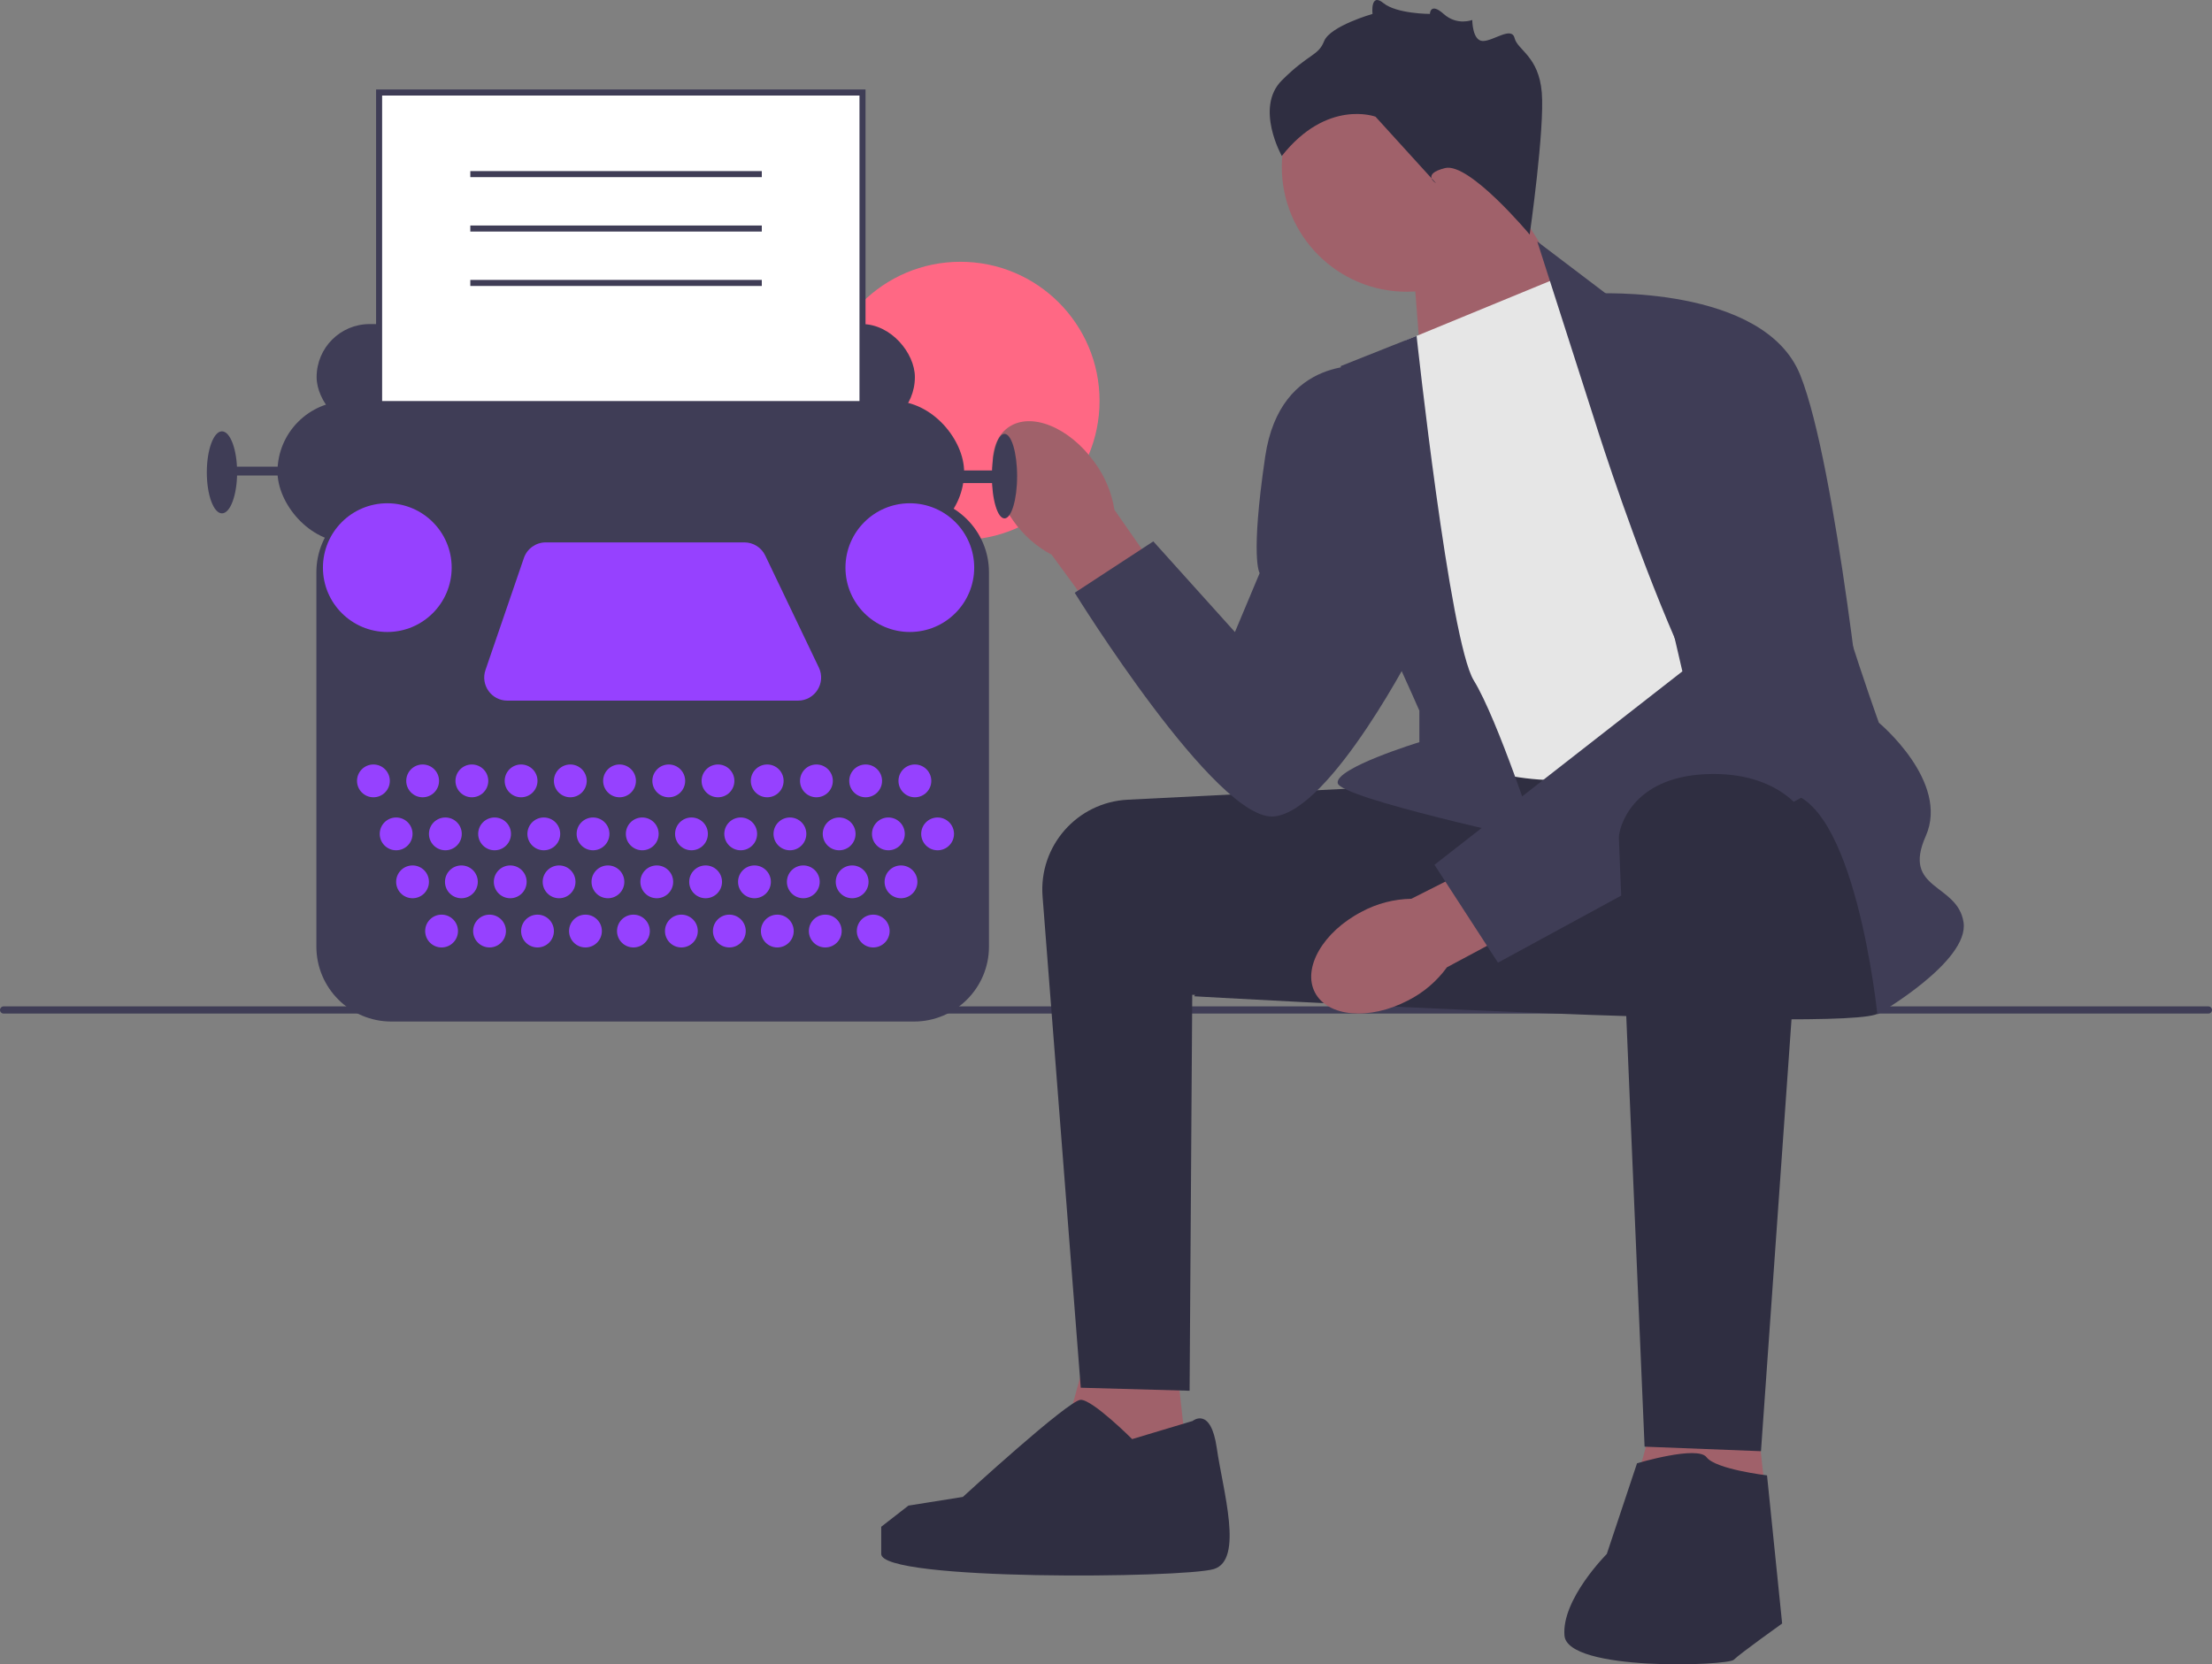 <svg xmlns="http://www.w3.org/2000/svg" width="731.67" height="550.618" viewBox="0 0 731.67 550.618" xmlns:xlink="http://www.w3.org/1999/xlink"><rect x="0" y="0" width="731.67" height="550.618" fill="#808080" stroke="none"/><circle cx="317.682" cy="132.627" r="46.021" fill="#ff6884"/><g><path d="M0,334.134c0,.66,.53,1.19,1.19,1.19H730.48c.66,0,1.19-.53,1.19-1.19,0-.66-.53-1.19-1.19-1.19H1.19c-.66,0-1.19,.53-1.19,1.19Z" fill="#3f3d56"/><g><polygon points="466.985 81.606 470.811 130.557 526.268 107.393 494.985 57.606 466.985 81.606" fill="#a0616a"/><circle cx="465.323" cy="55.181" r="41.339" fill="#a0616a"/><polygon points="387.985 440.606 394.985 503.393 345.985 496.606 361.985 438.606 387.985 440.606" fill="#a0616a"/><polygon points="578.985 449.606 585.985 512.393 536.985 505.606 552.985 447.606 578.985 449.606" fill="#a0616a"/><path d="M462.485,260.106c-.669,0-54.146,2.685-89.477,4.463-16.723,.841-29.452,15.315-28.155,32.009l12.632,162.528,36,1,.878-131,71.122,4-3-73Z" fill="#2f2e41"/><path d="M619.485,259.106s9,69,2,76c-7,7-226.5-5.5-226.5-5.5,0,0,48.154-69.537,56.827-71.519,8.673-1.981,146.673-8.981,146.673-8.981l21,10Z" fill="#2f2e41"/><path id="uuid-395a52e4-5c72-4314-a9bf-6720c6920e4c-149" d="M335.127,172.233c-8.359-11.691-9.103-25.48-1.662-30.799,7.441-5.319,20.247-.152,28.607,11.544,3.404,4.626,5.65,10,6.551,15.673l34.792,49.981-19.8,13.708-35.775-48.834c-5.078-2.688-9.437-6.554-12.714-11.273Z" fill="#a0616a"/><path id="uuid-2bcb0f29-4cb0-4836-b3e1-c42200070018-150" d="M465.674,331.017c-12.747,6.638-26.505,5.441-30.727-2.672-4.223-8.113,2.688-20.068,15.44-26.706,5.058-2.722,10.694-4.192,16.436-4.289l54.365-27.441,10.797,21.526-53.367,28.575c-3.374,4.65-7.812,8.425-12.944,11.008Z" fill="#a0616a"/><path d="M464.985,112.606l51-21,96,148s-67,15-90,18c-23,3-49-9-49-9l-8-136Z" fill="#e6e6e6"/><path d="M526.985,137.606l-18.5-57.709,24,18.209s68,45,68,64c0,19,21,77,21,77,0,0,23.5,19.5,15.5,37.5-8,18,10.5,15.5,12.5,28.5,2,13-28.5,30.5-28.5,30.5,0,0-7.5-73.5-31.5-73.5-24,0-62.5-124.5-62.5-124.5Z" fill="#3f3d56"/><path d="M468.568,111.13l-25.084,9.976s4,70,8,76,18,38,18,38v10.429s-28,8.571-27,13.571c1,5,66,19,66,19,0,0-13-40-21-53-8-13-18.916-113.976-18.916-113.976Z" fill="#3f3d56"/><path d="M527.485,97.106s56-3,68,27c12,30,22,128,22,128l-122,66.374-21-32.374,82-64-29-125Z" fill="#3f3d56"/><path d="M452.485,121.106s-29-4-34,30-1.823,38.5-1.823,38.5l-8.177,19.5-27-30-26,17s47,76,66,74c19-2,47-57,47-57l-16-92Z" fill="#3f3d56"/><path d="M597.323,270.145l-14.839,209.961-38.5-1.5s-8.5-198.5-8.5-201.5c0-3,4-20,29-21,25-1,32.839,14.039,32.839,14.039Z" fill="#2f2e41"/><path d="M541.485,484.106s20-6,23-2c3,4,20,6,20,6l5,49s-14,10-16,12-55,4-56-8c-1-12,14-27,14-27l10-30Z" fill="#2f2e41"/><path d="M394.485,470.106s6-5,8,9c2,14,9,37-1,40-10,3-110,4-110-5v-9l9-7,18.004-2.869s34.996-32.131,38.996-32.131c4,0,17,13,17,13l20-6Z" fill="#2f2e41"/><path d="M505.985,77.606s-20-24-28-22-3,5-3,5l-20-22s-16-6-31,13c0,0-9-16,0-25,9-9,12-8,14-13,2-5,16-9,16-9,0,0-.803-7.197,3.598-3.598s15.394,3.598,15.394,3.598c0,0,.063-4,4.535,0s9.472,2,9.472,2c0,0,0,6.921,3.5,6.961,3.5,.039,9.5-4.961,10.5-.961s8,6,9,18-4,47-4,47Z" fill="#2f2e41"/></g></g><g><rect x="104.731" y="107.214" width="197.887" height="35.069" rx="17.534" ry="17.534" fill="#3f3d56"/><rect x="125.397" y="30.606" width="159.896" height="175.343" fill="#fff"/><path d="M286.293,206.949H124.397V29.606h161.896V206.949Zm-159.896-2h157.896V31.606H126.397V204.949Z" fill="#3f3d56"/><rect x="91.789" y="132.681" width="227.111" height="46.758" rx="23.379" ry="23.379" fill="#3f3d56"/><ellipse cx="332.26" cy="157.521" rx="4.175" ry="13.986" fill="#3f3d56"/><ellipse cx="73.42" cy="156.269" rx="5.01" ry="13.568" fill="#3f3d56"/><rect x="74.672" y="154.39" width="28.806" height="2.922" fill="#3f3d56"/><rect x="306.376" y="155.642" width="23.379" height="4.175" fill="#3f3d56"/><path d="M302.334,337.957H129.439c-13.669,0-24.79-11.121-24.79-24.79v-123.841c0-13.669,11.121-24.79,24.79-24.79h172.896c13.669,0,24.789,11.121,24.789,24.79v123.841c0,13.669-11.12,24.79-24.789,24.79Z" fill="#3f3d56"/><circle cx="123.518" cy="258.343" r="5.427" fill="#9641ff"/><circle cx="131.033" cy="275.878" r="5.427" fill="#9641ff"/><circle cx="136.46" cy="291.742" r="5.427" fill="#9641ff"/><circle cx="146.062" cy="308.024" r="5.427" fill="#9641ff"/><circle cx="161.926" cy="308.024" r="5.427" fill="#9641ff"/><circle cx="177.791" cy="308.024" r="5.427" fill="#9641ff"/><circle cx="193.655" cy="308.024" r="5.427" fill="#9641ff"/><circle cx="209.52" cy="308.024" r="5.427" fill="#9641ff"/><circle cx="225.384" cy="308.024" r="5.427" fill="#9641ff"/><circle cx="241.248" cy="308.024" r="5.427" fill="#9641ff"/><circle cx="257.113" cy="308.024" r="5.427" fill="#9641ff"/><circle cx="272.977" cy="308.024" r="5.427" fill="#9641ff"/><circle cx="288.841" cy="308.024" r="5.427" fill="#9641ff"/><circle cx="152.617" cy="291.742" r="5.427" fill="#9641ff"/><circle cx="168.773" cy="291.742" r="5.427" fill="#9641ff"/><circle cx="184.93" cy="291.742" r="5.427" fill="#9641ff"/><circle cx="201.086" cy="291.742" r="5.427" fill="#9641ff"/><circle cx="217.243" cy="291.742" r="5.427" fill="#9641ff"/><circle cx="233.4" cy="291.742" r="5.427" fill="#9641ff"/><circle cx="249.556" cy="291.742" r="5.427" fill="#9641ff"/><circle cx="265.713" cy="291.742" r="5.427" fill="#9641ff"/><circle cx="281.869" cy="291.742" r="5.427" fill="#9641ff"/><circle cx="298.026" cy="291.742" r="5.427" fill="#9641ff"/><circle cx="147.314" cy="275.878" r="5.427" fill="#9641ff"/><circle cx="163.596" cy="275.878" r="5.427" fill="#9641ff"/><circle cx="179.878" cy="275.878" r="5.427" fill="#9641ff"/><circle cx="196.16" cy="275.878" r="5.427" fill="#9641ff"/><circle cx="212.442" cy="275.878" r="5.427" fill="#9641ff"/><circle cx="228.724" cy="275.878" r="5.427" fill="#9641ff"/><circle cx="245.006" cy="275.878" r="5.427" fill="#9641ff"/><circle cx="261.287" cy="275.878" r="5.427" fill="#9641ff"/><circle cx="277.569" cy="275.878" r="5.427" fill="#9641ff"/><circle cx="293.851" cy="275.878" r="5.427" fill="#9641ff"/><circle cx="310.133" cy="275.878" r="5.427" fill="#9641ff"/><circle cx="139.8" cy="258.343" r="5.427" fill="#9641ff"/><circle cx="156.082" cy="258.343" r="5.427" fill="#9641ff"/><circle cx="172.363" cy="258.343" r="5.427" fill="#9641ff"/><circle cx="188.645" cy="258.343" r="5.427" fill="#9641ff"/><circle cx="204.927" cy="258.343" r="5.427" fill="#9641ff"/><circle cx="221.209" cy="258.343" r="5.427" fill="#9641ff"/><circle cx="237.491" cy="258.343" r="5.427" fill="#9641ff"/><circle cx="253.773" cy="258.343" r="5.427" fill="#9641ff"/><circle cx="270.055" cy="258.343" r="5.427" fill="#9641ff"/><circle cx="286.336" cy="258.343" r="5.427" fill="#9641ff"/><circle cx="302.618" cy="258.343" r="5.427" fill="#9641ff"/><circle cx="128.11" cy="187.789" r="21.292" fill="#9641ff"/><circle cx="300.948" cy="187.789" r="21.292" fill="#9641ff"/><path d="M180.522,179.439h65.701c2.945,0,5.628,1.691,6.899,4.347l17.731,37.06c2.429,5.076-1.272,10.948-6.899,10.948h-96.139c-5.248,0-8.936-5.164-7.234-10.128l12.707-37.06c1.06-3.091,3.967-5.167,7.234-5.167Z" fill="#9641ff"/></g><rect x="155.568" y="56.606" width="96.417" height="2" fill="#3f3d56"/><rect x="155.568" y="74.606" width="96.417" height="2" fill="#3f3d56"/><rect x="155.568" y="92.606" width="96.417" height="2" fill="#3f3d56"/></svg>